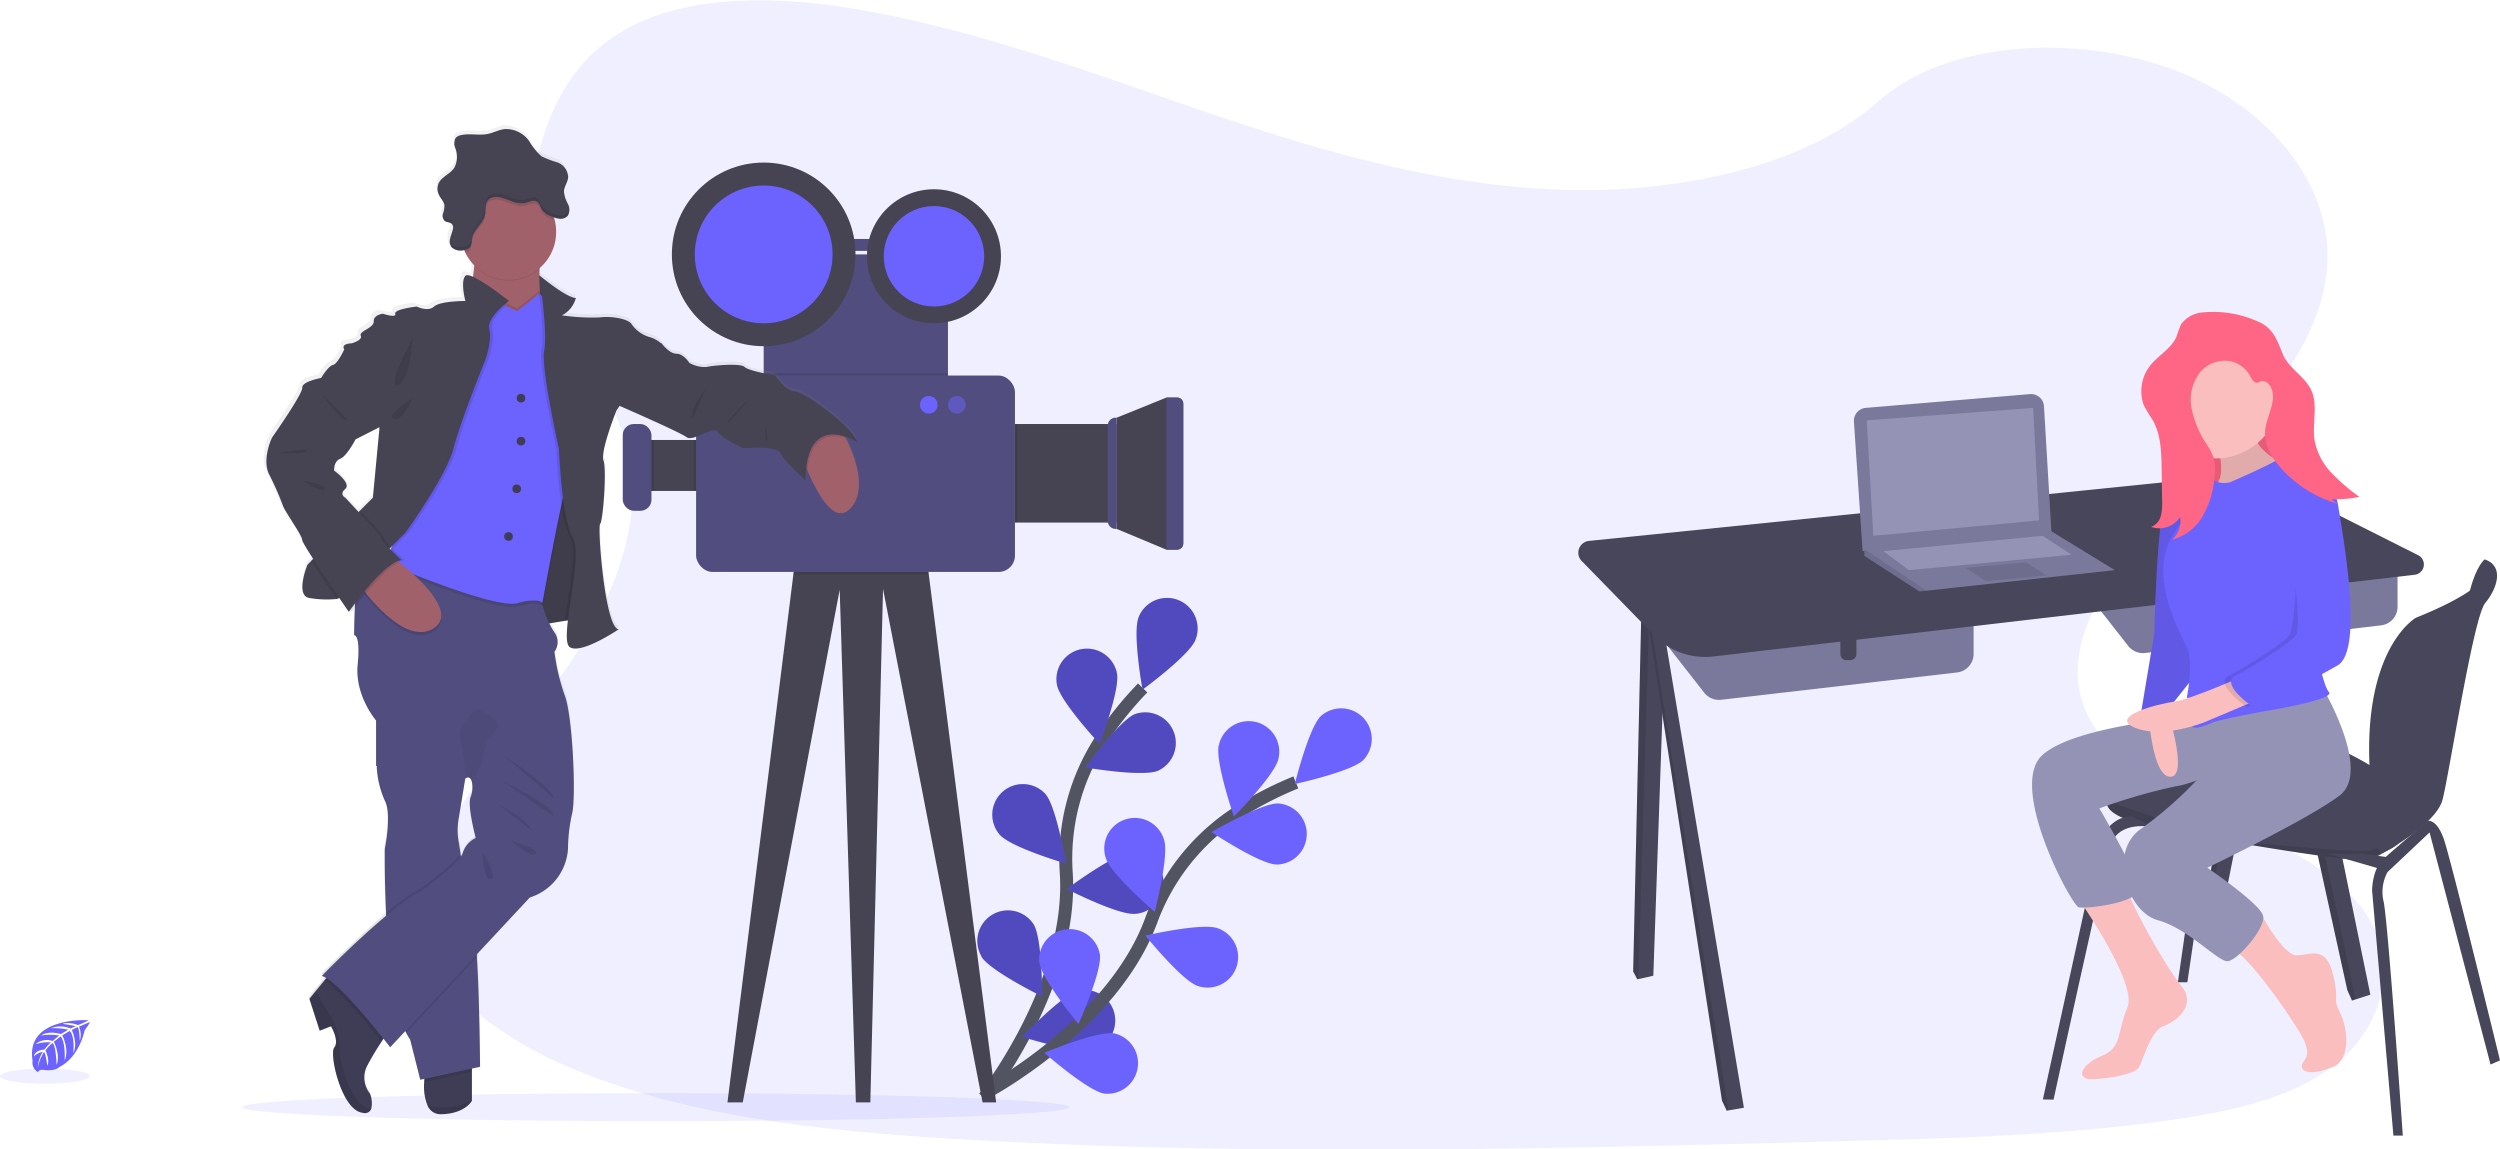 <svg id="Layer_1" data-name="Layer 1" xmlns="http://www.w3.org/2000/svg" xmlns:xlink="http://www.w3.org/1999/xlink" viewBox="0 0 385.83 177.34"><defs><style>.cls-1,.cls-3,.cls-8{fill:#6c63ff;}.cls-1,.cls-13,.cls-7{opacity:0.1;}.cls-1,.cls-12,.cls-4,.cls-7,.cls-8{isolation:isolate;}.cls-2{fill:none;stroke:#535461;stroke-miterlimit:10;stroke-width:2px;}.cls-4{opacity:0.25;}.cls-5{fill:#464353;}.cls-6{fill:#514e7f;}.cls-8{opacity:0.5;}.cls-9{fill:url(#linear-gradient);}.cls-10{fill:#3f3d56;}.cls-11{fill:#a1616a;}.cls-12{opacity:0.05;}.cls-14{fill:#47465a;}.cls-15{fill:#7a799c;}.cls-16{fill:#9493b6;}.cls-17{fill:#ff6584;}.cls-18{fill:#fbbebe;}</style><linearGradient id="linear-gradient" x1="115.76" y1="-46.16" x2="115.76" y2="106.25" gradientTransform="matrix(1, 0, 0, -1, -24.78, 189.78)" gradientUnits="userSpaceOnUse"><stop offset="0" stop-color="gray" stop-opacity="0.25"/><stop offset="0.54" stop-color="gray" stop-opacity="0.12"/><stop offset="1" stop-color="gray" stop-opacity="0.1"/></linearGradient></defs><title>what-3</title><path class="cls-1" d="M363.91,229l-.87.6a29.26,29.26,0,0,1-3.39,2c-6.16,3.07-13.74,4.57-21.13,5.58-16.58,2.29-33.51,2.74-50.36,3.17-45.54,1.19-91.2,2.37-136.62-.36-17.95-1.08-36.29-2.89-52.56-8.4-2.33-.79-4.61-1.66-6.86-2.61a57.24,57.24,0,0,1-12.5-7.07,26,26,0,0,1-7.81-9.07c-3.43-7.14-1.62-15.17,2.31-22.17a68.8,68.8,0,0,1,5.51-8.14c3-3.94,6.36-7.76,9.41-11.7C99.89,156.72,107,139,97,124.64c-2.88-4.12-7-7.75-9.38-12-3-5.52-2.76-11.64-1.81-17.59.12-.75.27-1.5.39-2.24,1.64-8.82,4.69-18.31,14.11-23.82,9.79-5.71,23.69-5.42,35.85-3.38,18.9,3.18,36.34,9.83,53.94,15.83s36,11.48,55.41,12.07c17.1.53,37-3.38,48.39-13.51,11-9.84,31.73-10.58,46.67-4.64,10.24,4.08,17.89,11.43,21.12,19.69a24.5,24.5,0,0,1,1.4,5.13,22.4,22.4,0,0,1,.26,4.84,21,21,0,0,1-.26,2.36c-2.49,16.31-20.45,29.17-31.37,43.74-5.33,7.12-9.1,15.66-5.43,23.34,5.59,11.69,25.05,15.84,36.8,24.55a26.93,26.93,0,0,1,5.78,5.6C374.5,212.31,372.4,222.77,363.91,229Z" transform="translate(-4.17 -64.22)"/><ellipse class="cls-1" cx="101.2" cy="170.87" rx="63.81" ry="2.17"/><path class="cls-2" d="M156.07,233.64S169.8,216.26,168.73,199a33.57,33.57,0,0,1,5.34-20.55,54.93,54.93,0,0,1,6.45-8.06" transform="translate(-4.17 -64.22)"/><path class="cls-3" d="M179.91,159.46c-1,2.42.59,11.19.59,11.19s7.19-5.25,8.16-7.67a4.72,4.72,0,0,0-8.76-3.52h0Z" transform="translate(-4.17 -64.22)"/><path class="cls-3" d="M167.3,169.94c.5,2.56,6.57,9.07,6.57,9.07s3.18-8.32,2.68-10.87a4.71,4.71,0,0,0-9.25,1.8Z" transform="translate(-4.17 -64.22)"/><path class="cls-3" d="M158.42,193c1.72,2,10.25,4.49,10.25,4.49s-1.45-8.78-3.17-10.74a4.72,4.72,0,0,0-7.08,6.24h0Z" transform="translate(-4.17 -64.22)"/><path class="cls-3" d="M155.63,211.86C157,214.08,165,218,165,218s.05-8.9-1.31-11.12a4.72,4.72,0,0,0-8.07,4.89Z" transform="translate(-4.17 -64.22)"/><path class="cls-3" d="M182.88,183.17c-2.41,1-11.18-.51-11.18-.51s5.2-7.23,7.61-8.22a4.72,4.72,0,0,1,3.57,8.73Z" transform="translate(-4.17 -64.22)"/><path class="cls-3" d="M179.33,205.25c-2.6.22-10.52-3.83-10.52-3.83s7.13-5.34,9.72-5.57a4.72,4.72,0,0,1,1,9.39Z" transform="translate(-4.17 -64.22)"/><path class="cls-3" d="M172.92,226.24c-2.52.66-11-2-11-2s6.12-6.47,8.64-7.13a4.72,4.72,0,0,1,2.37,9.13Z" transform="translate(-4.17 -64.22)"/><path class="cls-4" d="M179.91,159.46c-1,2.42.59,11.19.59,11.19s7.19-5.25,8.16-7.67a4.72,4.72,0,0,0-8.76-3.52h0Z" transform="translate(-4.17 -64.22)"/><path class="cls-4" d="M167.3,169.94c.5,2.56,6.57,9.07,6.57,9.07s3.18-8.32,2.68-10.87a4.71,4.71,0,0,0-9.25,1.8Z" transform="translate(-4.17 -64.22)"/><path class="cls-4" d="M158.42,193c1.72,2,10.25,4.49,10.25,4.49s-1.45-8.78-3.17-10.74a4.72,4.72,0,0,0-7.08,6.24h0Z" transform="translate(-4.17 -64.22)"/><path class="cls-4" d="M155.63,211.86C157,214.08,165,218,165,218s.05-8.9-1.31-11.12a4.72,4.72,0,0,0-8.07,4.89Z" transform="translate(-4.17 -64.22)"/><path class="cls-4" d="M182.88,183.17c-2.41,1-11.18-.51-11.18-.51s5.2-7.23,7.61-8.22a4.72,4.72,0,0,1,3.57,8.73Z" transform="translate(-4.17 -64.22)"/><path class="cls-4" d="M179.33,205.25c-2.6.22-10.52-3.83-10.52-3.83s7.13-5.34,9.72-5.57a4.72,4.72,0,0,1,1,9.39Z" transform="translate(-4.17 -64.22)"/><path class="cls-4" d="M172.92,226.24c-2.52.66-11-2-11-2s6.12-6.47,8.64-7.13a4.72,4.72,0,0,1,2.37,9.13Z" transform="translate(-4.17 -64.22)"/><path class="cls-2" d="M156.19,232.92s19.59-10.33,25.62-26.57A33.68,33.68,0,0,1,195,189.72a56.39,56.39,0,0,1,9.16-4.75" transform="translate(-4.17 -64.22)"/><path class="cls-3" d="M208,174.76c-1.86,1.81-4,10.46-4,10.46s8.7-1.89,10.57-3.7a4.72,4.72,0,0,0-6.58-6.76Z" transform="translate(-4.17 -64.22)"/><path class="cls-3" d="M192.26,179.23c-.58,2.54,2.34,11,2.34,11s6.28-6.32,6.86-8.86a4.71,4.71,0,0,0-9.15-2.28c0,.06,0,.12,0,.18Z" transform="translate(-4.17 -64.22)"/><path class="cls-3" d="M174.84,196.67c.78,2.48,7.54,8.28,7.54,8.28s2.24-8.62,1.45-11.1a4.71,4.71,0,0,0-9.05,2.63l.06.21Z" transform="translate(-4.17 -64.22)"/><path class="cls-3" d="M164.61,212.83c.35,2.58,6,9.43,6,9.43s3.65-8.12,3.31-10.7a4.72,4.72,0,0,0-9.35,1.27Z" transform="translate(-4.17 -64.22)"/><path class="cls-3" d="M201.14,197.64c-2.6-.08-10-5-10-5s7.69-4.49,10.29-4.42a4.72,4.72,0,0,1-.27,9.43Z" transform="translate(-4.17 -64.22)"/><path class="cls-3" d="M189,216.38c-2.46-.85-8.06-7.77-8.06-7.77s8.67-2,11.14-1.14a4.71,4.71,0,0,1-3.08,8.91Z" transform="translate(-4.17 -64.22)"/><path class="cls-3" d="M174.6,233c-2.57-.42-9.26-6.3-9.26-6.3s8.21-3.43,10.78-3A4.72,4.72,0,0,1,174.6,233Z" transform="translate(-4.17 -64.22)"/><polygon class="cls-5" points="153.74 170.14 151.64 170.14 136.28 90.88 134.32 170.14 132.09 170.14 129.59 91.01 114.63 170.14 112.27 170.14 122.44 88.67 122.77 86.02 142.72 83.79 143.34 88.67 153.74 170.14"/><rect class="cls-5" x="98.67" y="67.9" width="12.7" height="7.87"/><path class="cls-5" d="M176.51,128.68l7.67-3.1h1.69a.92.92,0,0,1,.92.92v21.62a.93.93,0,0,1-.92.93h-1.69l-7.67-3.2Z" transform="translate(-4.17 -64.22)"/><rect class="cls-5" x="156.64" y="65.44" width="15.7" height="15.21"/><rect class="cls-6" x="129.39" y="36.88" width="10.11" height="1.84"/><rect class="cls-6" x="117.86" y="39.26" width="28.44" height="20.77"/><rect class="cls-7" x="117.86" y="57.57" width="28.44" height="2.46"/><rect class="cls-7" x="156.4" y="65.44" width="0.64" height="15.21"/><rect class="cls-7" x="107.03" y="67.9" width="4.33" height="7.87"/><polygon class="cls-7" points="143.34 88.67 122.44 88.67 122.77 86.02 142.72 83.79 143.34 88.67"/><rect class="cls-6" x="107.43" y="57.96" width="49.21" height="30.31" rx="2.53"/><path class="cls-6" d="M176.36,128.68h.15v17.17h-.15a1.23,1.23,0,0,1-1.23-1.23h0V129.91A1.23,1.23,0,0,1,176.36,128.68Z" transform="translate(-4.17 -64.22)"/><path class="cls-6" d="M184.18,125.58h1.6a1,1,0,0,1,1,1v21.45a1,1,0,0,1-1,1h-1.6V125.58Z" transform="translate(-4.17 -64.22)"/><rect class="cls-7" x="98.67" y="67.9" width="2.26" height="7.87"/><rect class="cls-6" x="96.11" y="65.44" width="4.43" height="13.39" rx="1.7"/><circle class="cls-5" cx="117.86" cy="39.26" r="14.17"/><circle class="cls-3" cx="117.86" cy="39.26" r="10.63"/><circle class="cls-5" cx="144.14" cy="39.55" r="10.34"/><circle class="cls-3" cx="144.14" cy="39.55" r="7.75"/><circle class="cls-3" cx="143.34" cy="62.47" r="1.36"/><circle class="cls-8" cx="147.67" cy="62.47" r="1.36"/><path class="cls-9" d="M134.71,131.39l-.1-.19a8.09,8.09,0,0,1,1.72.79c-.24-2.06-8.13-7.84-9.55-7.84s-3-2.45-3-2.45-4.1-.63-4.73-1.3-4.89-.28-5.92,0a4.89,4.89,0,0,1-2.6-.63s-.87-1.42-2-1.42-2.28-1.58-2.28-1.58a4.88,4.88,0,0,0-2-1.11,5.11,5.11,0,0,1-2.68-2c-.56-.79-3.32-1.18-4.89-.94a34.4,34.4,0,0,1-5.84-.33A4.19,4.19,0,0,0,93,109.68c-1.55-.08-5.63-3.5-5.63-3.5s.17,1.1.36,2.65l-.26-.34,0,0a26.12,26.12,0,0,1,0-3.31,2.28,2.28,0,0,1,0-.26,7.39,7.39,0,0,0,2.31-7.26l-.15-.53a3.4,3.4,0,0,0,.94.23h.17a1.36,1.36,0,0,0,1-.45h0l.12-.18a.05.05,0,0,1,0,0,1.34,1.34,0,0,0,.07-.18.17.17,0,0,0,0-.07.4.4,0,0,0,0-.15v-.21a2.92,2.92,0,0,0-.23-1.06,4.58,4.58,0,0,1-.58-1.87.78.78,0,0,1,0-.16,7.55,7.55,0,0,1,.5-1.5v0l.06-.22a.25.25,0,0,1,0-.07,2.06,2.06,0,0,0,0-.26v0a2.49,2.49,0,0,0-1.64-2.25,16,16,0,0,1-2.47-1,9.32,9.32,0,0,1-1.94-2.32A4.45,4.45,0,0,0,82,83.55c-.9.11-1.72.58-2.61.76-1.35.28-2.79-.13-4.14.19a1.42,1.42,0,0,0-.84.47,1,1,0,0,0-.17.43h0a1.55,1.55,0,0,0,0,.43h0c0,.14,0,.27.07.41l0,.08s0,0,0,.08l0,.17c0,.09,0,.18.07.28v0l.06.29h0a4.36,4.36,0,0,1,.07.62h0a2.84,2.84,0,0,1-.36,1.69c-.59.94-1.85,1.36-2.39,2.35a2.1,2.1,0,0,0-.24.77h0a2.44,2.44,0,0,0,0,.27v0a1,1,0,0,0,0,.24v.06a1.6,1.6,0,0,0,.05.21.14.14,0,0,0,0,.06,1.17,1.17,0,0,0,.09.24h0c.25.53.73,1,.83,1.54h0a.11.11,0,0,0,0,0,3.72,3.72,0,0,1-.21,1.27l0,.16h0v.53a.29.29,0,0,0,0,.09l0,.06a.2.2,0,0,0,0,.08l0,.06.06.08,0,0,.11.1c.32.23.83.17,1.1.47l.08.12v0a.5.5,0,0,1,.05.13h0a1.63,1.63,0,0,1,0,.54c-.1.47-.3.9-.41,1.37a2.7,2.7,0,0,0,0,.28h0a.27.27,0,0,1,0,.13V101a.55.55,0,0,0,0,.18c0,.06,0,.06,0,.08l0,.07a.29.29,0,0,0,0,.09l0,.06,0,.1s0,0,0,0a.51.51,0,0,0,.09.13,1.46,1.46,0,0,0,1.25.52,4,4,0,0,0,.84-.09c.06.14.12.29.19.43a7.24,7.24,0,0,0,1.33,1.87,1.5,1.5,0,0,1,0,.22c0,.54-.12,1.12-.2,1.71-.61-.29-1.08-.39-1.27-.19-.79.87,0,3.88,0,3.88s-3.87,0-4.82.86-2.68,0-2.68,0-3.55.4-3.31,1.11-1.89,0-1.89,0-1.5.16-1.42,1.19-2.29,1.5-2,2.21-1.42,1.18-1.42,1.18-1.73-.07-1.1,1h0s-1,2.22-1.73,2.37-1.82,2-1.82,2-3,.56-2.9,1.51-4.67,7.74-4.67,7.74-1.58,3.25-.48,5.62a44.57,44.57,0,0,1,2.13,4.83c.24.86,3.11,4.69,3.08,5.4A17,17,0,0,0,52.5,150l-.28.29-.62.65s-2,4.9.39,5.14a15.39,15.39,0,0,0,4.16.14,1.28,1.28,0,0,0,.34-.14l0,0c.87,1.28,1.48,2.16,1.48,2.16l.23-.34.24.34.51-.71c-.1,2.15-.12,4.27-.12,4.27s1-.16.56,4.59S62.25,175,62.25,175v7h0s0,.18,0,.47a14.44,14.44,0,0,0,1.23,5c1.1,2.06,0,7.44,0,7.44s-.08,4.38.19,9.86c0,.14,0,.3,0,.45-4.78,4-9.92,9.3-9.92,9.3a2.41,2.41,0,0,1,.71.32l-.28.37-1.31,1.6h0l-1,1.25h0L53.51,223l1.75-.68a5.39,5.39,0,0,1,.75,2.75,1.24,1.24,0,0,1-.24.55.72.72,0,0,0-.12.27c-.46,1.79,1.44,9.47,4.47,9.8a1.05,1.05,0,0,0,1.35-.58,4,4,0,0,0-.2-2.38,3.94,3.94,0,0,1-.56-4c.6-1.21,1.6-2.84,2.33-4l.3-.48c.65.82,1,1.35,1,1.35l2.32-2.5.15.31a9.12,9.12,0,0,0,.6,1L69,230.67l.64-.14c0,.15,0,.31,0,.47a7.83,7.83,0,0,0,.52,3.62,2.16,2.16,0,0,0,2.12,1.32c3.66-.09,4.73-2.07,4.73-2.07v-5l1.26-.28s-.09-10.92-.42-17c0-.14,0-.27,0-.4v-.05l8.1-8.71.63-.25a8.42,8.42,0,0,0,5.28-7.36,25.26,25.26,0,0,1,.63-5.37c.63-2.46.08-15.19-1.1-18.35a32.53,32.53,0,0,1-1.58-6.73,2.56,2.56,0,0,0,0-3A6.52,6.52,0,0,1,89,160l1.54-.25.89-.15.47-.08c-.23,2.09-.27,3.7.29,4.08,1.74,1.19,7.57-2.77,7.57-2.77-2.13,0-3.31-15.89-2.88-16.29s1.08-8.36.52-9.78,2-7.76,2-7.76l.39-.58h0s9.31,4.06,10.34,4.84,4.26-1.89,4.81-.86,4,2.58,4,2.58,5.13-.52,5.68.74,3.87,4.24,3.87,4.24a16,16,0,0,1,.13-2.08c.06.16.13.33.2.49,1.57,3.72,4.19,8.43,6.61,5.9C138.14,139.39,136.05,134.07,134.71,131.39Zm-70.17,16.8v0h0ZM62.7,130l-1,10.58-2,2-.24.25-2-2.22s-1-.47,0-1.34-1.73-2.84-1.73-2.84-.08-1.42.94-1.82,2.37-3,2.37-3l3.71-1.9h0Zm13.2,54.16a1.3,1.3,0,0,1,.23-.18c.45-.25.73,0,.88.51a4.12,4.12,0,0,1-.17,2.43c-.55,1.27.79,6.33.79,6.33a3.84,3.84,0,0,0-2,2.29,1.64,1.64,0,0,1-.24.52l-.06-.38c-.15-.95-.23-1.56-.23-1.56a9.91,9.91,0,0,1-.16-3.72c.25-1.52.75-4.61.94-5.78,0-.28.08-.45.08-.47Z" transform="translate(-4.17 -64.22)"/><path class="cls-5" d="M86.9,107.05l.51-.34,1.44,3-.55.65H86.62s.06-1.65.1-1.71S86.9,107.05,86.9,107.05Z" transform="translate(-4.17 -64.22)"/><path class="cls-10" d="M77,227.6v6.51s-1.06,2-4.73,2.07a2.16,2.16,0,0,1-2.11-1.32,7.81,7.81,0,0,1-.52-3.61,13.31,13.31,0,0,1,.17-1.67Z" transform="translate(-4.17 -64.22)"/><path class="cls-7" d="M77,227.6v2l-7.36,1.64a13.31,13.31,0,0,1,.17-1.67Z" transform="translate(-4.17 -64.22)"/><path class="cls-6" d="M78.26,228.86l-9.23,2-1.57-6.23a6.79,6.79,0,0,1-.6-1c-.11-.2-.2-.41-.3-.63-1.72-3.93-2.48-11-2.81-17.05,0-.31,0-.61,0-.91-.26-5.46-.19-9.83-.19-9.83s1.11-5.37,0-7.42a14.49,14.49,0,0,1-1.23-5c0-.3,0-.47,0-.47l.17-.45.7-1.84h7.65l4.45,3.76.68.58-.08.47c-.19,1.17-.7,4.26-.95,5.77A10.3,10.3,0,0,0,75,194.4s.1.6.24,1.55c0,.24.08.49.12.76.57,3.5,1.63,9.89,2.08,11.41a17.62,17.62,0,0,1,.32,2.89c0,.29,0,.58,0,.89C78.17,218,78.26,228.86,78.26,228.86Z" transform="translate(-4.17 -64.22)"/><path class="cls-7" d="M77,234v.07s-1.06,2-4.73,2.07a2.16,2.16,0,0,1-2.11-1.32A9.19,9.19,0,0,0,77,234Z" transform="translate(-4.17 -64.22)"/><path class="cls-11" d="M135.38,142.71c-2.43,2.53-5-2.17-6.61-5.88-.88-2.08-1.44-3.86-1.44-3.86l6.48-2.74s.4.63.9,1.63C136.05,134.54,138.14,139.84,135.38,142.71Z" transform="translate(-4.17 -64.22)"/><path class="cls-11" d="M87.44,105.74a29.89,29.89,0,0,0,.53,7s-13.18,1.42-12-.63c.69-1.21,1.14-4.38,1.39-6.81.18-1.71.26-3.06.26-3.06s12.63-5,10.73-.78A12.62,12.62,0,0,0,87.44,105.74Z" transform="translate(-4.17 -64.22)"/><polygon class="cls-5" points="84.39 75.42 82.62 96.56 90.74 95.22 89.32 77.78 89.8 73.13 84.39 75.42"/><polygon class="cls-7" points="90.74 95.25 87.22 95.83 82.62 96.59 82.94 92.73 84.39 75.45 86.23 74.67 87.54 74.12 89.8 73.16 89.32 77.82 90.74 95.25"/><path class="cls-10" d="M60.7,229a4,4,0,0,0,.56,4,4,4,0,0,1,.2,2.36,1.06,1.06,0,0,1-1.35.59c-3.22-.36-5.18-9.05-4.35-10.05s-.5-3.29-.5-3.29l-1.75.68-1.59-4.91,1-1.24,1.31-1.6.88-1.09,8.82,9.2s-.38.56-.9,1.38C62.31,226.11,61.31,227.75,60.7,229Z" transform="translate(-4.17 -64.22)"/><path class="cls-7" d="M77.85,211.89l-11,11.79c-1.93-3.76-2.76-11.31-3.11-17.69a29.82,29.82,0,0,1,5.52-3.87s5.06-3.67,6.13-5.42c.56,3.5,1.62,9.88,2.08,11.41A25.79,25.79,0,0,1,77.85,211.89Z" transform="translate(-4.17 -64.22)"/><polygon class="cls-7" points="71.05 119.65 58.26 117.73 58.95 115.89 66.6 115.89 71.05 119.65"/><path class="cls-7" d="M77.8,211,66.57,223.05c-1.73-3.93-2.49-11-2.82-17.05,0-.31,0-.61,0-.91a31.26,31.26,0,0,1,5.57-3.92s4.72-3.41,6-5.23c0,.24.07.49.12.76.56,3.5,1.62,9.89,2.08,11.41A18.86,18.86,0,0,1,77.8,211Z" transform="translate(-4.17 -64.22)"/><path class="cls-7" d="M63.93,223.6s-.38.57-.9,1.38c-1.88-2.38-6.34-7.85-8.8-9.49l.88-1.09Z" transform="translate(-4.17 -64.22)"/><path class="cls-6" d="M92.46,189.81a25.14,25.14,0,0,0-.63,5.36,8.4,8.4,0,0,1-5.28,7.34l-.63.24-21.53,23.1s-8-10.41-10.57-11c0,0,10.49-10.81,15.46-13.18,0,0,6-4.34,6.31-5.84a3.84,3.84,0,0,1,2-2.28s-1.34-5-.79-6.32a4.08,4.08,0,0,0,.17-2.42c-.15-.47-.43-.76-.87-.51a1.46,1.46,0,0,0-.24.17l-13.65-2.05v-7s-3.31-3.86-2.84-8.6-.55-4.57-.55-4.57.05-8,.72-8.66,7.16-3.73,7.16-3.73l20.31,3.61.84,3.89a13.28,13.28,0,0,0,1.89,4.46,2.55,2.55,0,0,1,0,3,32.49,32.49,0,0,0,1.58,6.71C92.56,174.67,93.1,187.36,92.46,189.81Z" transform="translate(-4.17 -64.22)"/><path class="cls-7" d="M88.36,101.46a12.67,12.67,0,0,0-.92,4.28,7.33,7.33,0,0,1-10.07-.44c.18-1.71.26-3.06.26-3.06S90.26,97.2,88.36,101.46Z" transform="translate(-4.17 -64.22)"/><path class="cls-11" d="M90,100a7.37,7.37,0,1,1-.21-1.72A7.1,7.1,0,0,1,90,100Z" transform="translate(-4.17 -64.22)"/><path class="cls-7" d="M84,112.74s-5.27-2.45-5.6-2.77-11.27,27.77-11.27,27.77l-3.07,14s16.41,7,20,6.07,3.86,0,3.86,0,3.63-20.35,4.81-22.17-1.1-20.27-1.1-20.27L87.51,110Z" transform="translate(-4.17 -64.22)"/><path class="cls-7" d="M84,111.79s-5.27-2.45-5.6-2.76S67.15,136.8,67.15,136.8l-3.07,14s16.41,7,20,6.07,3.86,0,3.86,0,3.63-20.35,4.81-22.16-1.1-20.28-1.1-20.28L87.51,109Z" transform="translate(-4.17 -64.22)"/><path class="cls-3" d="M92.7,135.14a15.74,15.74,0,0,0-1,3.16c-.28,1.13-.59,2.47-.9,3.92-1.39,6.51-2.92,15.09-2.92,15.09s-.1-.29-.78-.39a8,8,0,0,0-3.08.39c-3.55.95-20-6.08-20-6.08l.47-2.13,2.61-11.83s11-28.08,11.28-27.77a41.54,41.54,0,0,0,3.8,1.92c1,.48,1.8.84,1.8.84l3.31-2.62.19-.14,4.08,5.37S93.88,133.32,92.7,135.14Z" transform="translate(-4.17 -64.22)"/><path class="cls-7" d="M80.16,115c.47,1.82-.63,4.82-.63,4.82s-3.79,9.31-4.89,13.61-7.43,13-7.43,13L65,148.65l-.45.45,2.61-11.84s11-28.08,11.28-27.76a42.4,42.4,0,0,0,3.8,1.91C81.25,112.3,79.84,113.82,80.16,115Z" transform="translate(-4.17 -64.22)"/><path class="cls-5" d="M79.68,115c.48,1.82-.63,4.82-.63,4.82s-3.78,9.31-4.89,13.61-7.42,13-7.42,13l-2.23,2.23c-.16.15-.32.31-.47.47-2.54,2.53-6.11,6.07-7.22,7.1l-.32.29a1.43,1.43,0,0,1-.34.14,15.39,15.39,0,0,1-4.16-.14c-2.37-.24-.39-5.13-.39-5.13l.62-.64.57-.59,6.44-6.63.48-.5,2-2,1-10.56,0-.25L62,128.49c-1.21-2.77-3.57-8.11-4.44-9.84l-.23-.44,0,0c-.64-1,1.1-1,1.1-1s1.74-.47,1.42-1.18,2.05-1.18,2-2.21,1.42-1.18,1.42-1.18,2.13.71,1.9,0,3.31-1.11,3.31-1.11,1.73.87,2.68,0,4.83-.86,4.83-.86-.79-3,0-3.87,6.74,3.87,6.74,3.87S79.21,113.21,79.68,115Z" transform="translate(-4.17 -64.22)"/><path class="cls-7" d="M60,155.41s6.55,9.23,11.13,6.24-6.16-10.81-6.16-10.81Z" transform="translate(-4.17 -64.22)"/><path class="cls-11" d="M60,154.94s6.55,9.23,11.13,6.23-6.16-10.81-6.16-10.81Z" transform="translate(-4.17 -64.22)"/><path class="cls-7" d="M91.38,160c.5-4.36,2-10.9.77-12.89a15.71,15.71,0,0,1-1.34-4.91c-.17-1.11-.3-2.27-.41-3.36-.29-2.92-.38-5.41-.38-5.41s-2.84-12.67-2.29-15.27c.35-1.63,0-5.71-.4-8.54l.18-.14,4.09,5.37s2.28,18.46,1.1,20.27a15.74,15.74,0,0,0-1,3.16l2.25-.94L93.49,142l1.42,17.44Z" transform="translate(-4.17 -64.22)"/><path class="cls-5" d="M87.41,106.71s4.08,3.42,5.63,3.5a4.18,4.18,0,0,1-2.15,2.68,32.63,32.63,0,0,0,5.84.32c1.57-.24,4.33.16,4.89,1a5.12,5.12,0,0,0,2.69,2,4.79,4.79,0,0,1,2,1.1l-7,10.26s-2.52,6.31-2,7.73-.08,9.39-.52,9.78.75,16.25,2.88,16.25c0,0-5.83,3.95-7.57,2.76s2.21-14,.47-16.88-2.13-13.68-2.13-13.68-2.84-12.67-2.28-15.27S87.41,106.71,87.41,106.71Z" transform="translate(-4.17 -64.22)"/><path class="cls-7" d="M134.71,131.86c-2.11-.66-5.34-.67-5.94,5-.88-2.09-1.44-3.86-1.44-3.86l6.48-2.74S134.21,130.86,134.71,131.86Z" transform="translate(-4.17 -64.22)"/><path class="cls-5" d="M102.42,116.76l3.87.47s1.18,1.58,2.28,1.58,2,1.42,2,1.42a4.81,4.81,0,0,0,2.61.63c1-.24,5.28-.63,5.91,0s4.74,1.3,4.74,1.3,1.57,2.45,3,2.45,9.31,5.76,9.55,7.81c0,0-7.81-5-7.89,5.95,0,0-3.31-3-3.87-4.22s-5.68-.74-5.68-.74-3.47-1.54-4-2.57-3.79,1.63-4.81.85-10.34-4.83-10.34-4.83l-2.88-5.41Z" transform="translate(-4.17 -64.22)"/><circle class="cls-10" cx="80.41" cy="61.45" r="0.67"/><circle class="cls-10" cx="79.74" cy="75.44" r="0.67"/><circle class="cls-10" cx="80.41" cy="68.08" r="0.67"/><circle class="cls-10" cx="78.48" cy="82.8" r="0.67"/><path class="cls-7" d="M61.47,235.32c-.32.93-1.35.59-1.35.59-3.22-.36-5.17-9-4.35-10s-.51-3.3-.51-3.3l-1.75.68-1.59-4.91,1-1.24c1,1.74,2.44,4.24,2.78,4.88a8.86,8.86,0,0,1,.89,4.26C56.54,227.77,58.32,235.13,61.47,235.32Z" transform="translate(-4.17 -64.22)"/><path class="cls-7" d="M89.77,98.24c-.16,0-.32-.12-.47-.18a3,3,0,0,1-1.44-1c-.3-.44-.4-1.06-.87-1.31s-1.18.1-1.77.24a3.7,3.7,0,0,1-2.09-.28c-1-.37-2.42-1.06-3.45-.35-.81.55-.5,1.71-.7,2.55-.32,1.29-1.69,2.13-2,3.43-.12.57,0,1.28-.51,1.63a1.08,1.08,0,0,1-.45.2,7.34,7.34,0,0,1,13.16-6.49,7.46,7.46,0,0,1,.55,1.52Z" transform="translate(-4.17 -64.22)"/><path class="cls-5" d="M83.12,95.28a3.72,3.72,0,0,0,2.1.28c.59-.14,1.23-.53,1.76-.24s.57.87.87,1.31a3,3,0,0,0,1.44,1,4.13,4.13,0,0,0,1.29.36,1.49,1.49,0,0,0,1.21-.46,1.88,1.88,0,0,0,0-1.88,4.58,4.58,0,0,1-.58-1.87c0-.78.6-1.46.64-2.24a2.49,2.49,0,0,0-1.64-2.25,16,16,0,0,1-2.47-.95A9.41,9.41,0,0,1,85.84,86a4.39,4.39,0,0,0-3.78-1.86c-.9.1-1.71.57-2.61.75-1.35.28-2.79-.13-4.14.19a1.41,1.41,0,0,0-.84.46,1.86,1.86,0,0,0,0,1.6,3.72,3.72,0,0,1-.15,2.9c-.59,1-1.85,1.37-2.4,2.35a2.09,2.09,0,0,0,0,1.9c.26.54.76,1,.84,1.58a3.72,3.72,0,0,1-.21,1.27,1.13,1.13,0,0,0,.28,1.19c.35.23.83.17,1.1.47a.94.94,0,0,1,.13.81c-.1.48-.3.9-.41,1.37a1.67,1.67,0,0,0,.19,1.36,2,2,0,0,0,2.13.42,1.36,1.36,0,0,0,.6-.24c.47-.35.39-1.06.5-1.63.26-1.3,1.63-2.15,1.95-3.44.21-.83-.11-2,.7-2.54C80.7,94.22,82.11,94.91,83.12,95.28Z" transform="translate(-4.17 -64.22)"/><path class="cls-7" d="M82,180.89s7.43,4.74,7.67,6.55Z" transform="translate(-4.17 -64.22)"/><path class="cls-7" d="M81.59,184.68s8.52,4.1,8,5.52Z" transform="translate(-4.17 -64.22)"/><path class="cls-7" d="M81,188.31s4.81,2.52,5.12,4Z" transform="translate(-4.17 -64.22)"/><path class="cls-7" d="M83.08,194s3.15,2.76,3.78,2S83.08,194,83.08,194Z" transform="translate(-4.17 -64.22)"/><path class="cls-7" d="M78.66,195.73s2.46,3.94,1.27,4.18S78.66,195.73,78.66,195.73Z" transform="translate(-4.17 -64.22)"/><path class="cls-7" d="M67.86,125.67s-4.18,2.53-2.92,3.16S67.86,125.67,67.86,125.67Z" transform="translate(-4.17 -64.22)"/><path class="cls-7" d="M67.86,116.36s-4.26,7.81-2.28,7.26S67.86,116.36,67.86,116.36Z" transform="translate(-4.17 -64.22)"/><path class="cls-7" d="M113.13,124.17s-2.6,3.07-2.13,4.74Z" transform="translate(-4.17 -64.22)"/><path class="cls-7" d="M119.93,125.67s-3.91,3.47-3.33,3.87Z" transform="translate(-4.17 -64.22)"/><path class="cls-7" d="M122.36,129.94s-.39,2.28.24,2.36Z" transform="translate(-4.17 -64.22)"/><path class="cls-12" d="M79.72,178.07c-1,1.3-1,3.61-1.46,4.56-.24.52-.8,1.42-1.25,2.15-.14-.48-.43-.76-.87-.51-.29-2.17-.81-5.92-1-6.67-.24-1.07,2.36-3.91,2.36-3.91s2.55.54,3.2,1.84S80.73,176.77,79.72,178.07Z" transform="translate(-4.17 -64.22)"/><path class="cls-7" d="M66.59,150.68c-2.84.39-8.13,8-8.13,8l-1.65-2.42c-1.21-1.79-2.84-4.22-4-6.07L59.72,143,61,144.37s2.45,2.44,2.45,2.92a4.57,4.57,0,0,0,1.07,1.36C65.42,149.6,66.59,150.68,66.59,150.68Z" transform="translate(-4.17 -64.22)"/><path class="cls-7" d="M57.53,118.65l-.23-.44,3.05.21L62,128.48C60.76,125.72,58.4,120.38,57.53,118.65Z" transform="translate(-4.17 -64.22)"/><path class="cls-7" d="M64,149.13c-2.54,2.52-6.1,6.06-7.22,7.1a3.1,3.1,0,0,1-.32.28,1,1,0,0,1-.33.15c-1.12-1.64-2.71-4-3.94-5.92l.57-.59,6.45-6.63.8.86s2.45,2.44,2.45,2.92A7.44,7.44,0,0,0,64,149.13Z" transform="translate(-4.17 -64.22)"/><path class="cls-5" d="M60.83,118.42l-3.55-.24s-1,2.21-1.73,2.37-1.82,2-1.82,2-3,.55-2.91,1.5-4.67,7.71-4.67,7.71-1.58,3.25-.47,5.62a45.17,45.17,0,0,1,2.13,4.81c.24.87,3,4.65,3,5.36S58,158.65,58,158.65s5.28-7.58,8.12-8c0,0-3.15-2.92-3.15-3.39s-2.43-2.92-2.43-2.92l-3.08-3.31s-1-.48,0-1.35-1.73-2.84-1.73-2.84-.08-1.42.94-1.81,2.37-3,2.37-3l3.71-1.89Z" transform="translate(-4.17 -64.22)"/><path class="cls-7" d="M47.27,134.11s4.26-.86,4.34-.31S47.27,134.11,47.27,134.11Z" transform="translate(-4.17 -64.22)"/><path class="cls-7" d="M50.82,138.41s3.62.48,3.46,1.25S50.82,138.41,50.82,138.41Z" transform="translate(-4.17 -64.22)"/><path class="cls-7" d="M53.81,125s3.47,4.92,3.94,3.9Z" transform="translate(-4.17 -64.22)"/><g class="cls-13"><path d="M74.67,88.38a5.4,5.4,0,0,0-.21-1.7A5.62,5.62,0,0,1,74.3,86a2.79,2.79,0,0,0,.16,1.18A6.33,6.33,0,0,1,74.67,88.38Z" transform="translate(-4.17 -64.22)"/><path d="M91.27,93.58c.09-.71.58-1.35.62-2.08a1.45,1.45,0,0,0,0-.36c-.09.73-.6,1.38-.63,2.13A1.62,1.62,0,0,0,91.27,93.58Z" transform="translate(-4.17 -64.22)"/><path d="M91.79,97a1.46,1.46,0,0,1-1.21.46,4.13,4.13,0,0,1-1.29-.36,3,3,0,0,1-1.44-1c-.3-.44-.4-1-.87-1.31s-1.18.1-1.76.24a3.65,3.65,0,0,1-2.1-.28c-1-.37-2.42-1-3.45-.35-.81.55-.49,1.72-.7,2.55-.32,1.29-1.69,2.13-2,3.43-.11.58,0,1.28-.5,1.64a1.47,1.47,0,0,1-.6.23c-.76.17-1.68.21-2.13-.41a1.25,1.25,0,0,1-.24-.61,1.47,1.47,0,0,0,.24,1.08,2.06,2.06,0,0,0,2.13.42,1.65,1.65,0,0,0,.6-.24c.47-.36.39-1.06.5-1.63.26-1.31,1.63-2.15,2-3.44.21-.83-.11-2,.7-2.54,1-.71,2.44,0,3.45.35a3.72,3.72,0,0,0,2.1.27c.59-.14,1.23-.53,1.76-.23s.57.87.87,1.31a3,3,0,0,0,1.44.94,4.13,4.13,0,0,0,1.29.36,1.45,1.45,0,0,0,1.21-.45A1.41,1.41,0,0,0,92,96.4,1.11,1.11,0,0,1,91.79,97Z" transform="translate(-4.17 -64.22)"/><path d="M72.7,95.4c-.08-.6-.58-1-.84-1.59a2,2,0,0,1-.19-.65,2,2,0,0,0,.19,1.12c.25.53.73,1,.83,1.54A1.48,1.48,0,0,0,72.7,95.4Z" transform="translate(-4.17 -64.22)"/><path d="M74,99.09a.88.88,0,0,0-.14-.75c-.26-.3-.77-.23-1.1-.47a.84.84,0,0,1-.31-.56,1.06,1.06,0,0,0,.31,1c.31.23.84.18,1.1.48A.59.59,0,0,1,74,99.09Z" transform="translate(-4.17 -64.22)"/></g><path class="cls-3" d="M17.84,221.67s-9.79-.59-8.64,6.27a1.67,1.67,0,0,0,.87,1.76s0-.51,1-.34a4.17,4.17,0,0,0,1.06,0,2.21,2.21,0,0,0,1.3-.53h0s2.75-1.14,3.82-5.64c0,0,.79-1,.76-1.23l-1.65.71a3,3,0,0,1,.12,2.18s-.06-2.13-.37-2.09c-.07,0-.86.42-.86.42s1,2.07.23,3.58c0,0,.28-2.56-.54-3.43l-1.16.67s1.14,2.15.36,3.9c0,0,.2-2.68-.6-3.73l-1.06.82s1.07,2.12.42,3.57c0,0-.09-3.13-.65-3.36a6.46,6.46,0,0,0-1.06,1.14s.73,1.54.28,2.35c0,0-.28-2.08-.51-2.09A6.84,6.84,0,0,0,10,229a5,5,0,0,1,.79-2.46,2.9,2.9,0,0,0-1.41.73s.14-1,1.64-1.06a6.77,6.77,0,0,1,1-1.11,6,6,0,0,0-2.38.28,2.67,2.67,0,0,1,2.65-.5l1-.85a8.67,8.67,0,0,0-2.78,0s.95-.81,3.06-.22l1.13-.67a10.43,10.43,0,0,0-2.65-.24,4.07,4.07,0,0,1,3,.05l.82-.37s-1.22-.23-1.58-.27-.38-.14-.38-.14a4.25,4.25,0,0,1,2.29.25A11.07,11.07,0,0,0,17.84,221.67Z" transform="translate(-4.17 -64.22)"/><ellipse class="cls-1" cx="6.93" cy="166.08" rx="6.93" ry="1.17"/><polygon class="cls-14" points="352.48 93.02 343.62 137.43 341.7 137.43 341.49 137.1 340.87 136.15 348.55 94.66 349.71 94.17 352.48 93.02"/><polygon class="cls-7" points="349.71 94.17 341.49 137.1 340.87 136.15 348.55 94.66 349.71 94.17"/><polygon class="cls-14" points="365.82 153.51 363.54 154.24 362.99 154.42 362.26 152.78 349.71 95.57 351.02 95.27 353.76 94.66 365.82 153.51"/><polygon class="cls-7" points="363.54 154.24 362.99 154.42 362.26 152.78 349.71 95.57 351.02 95.27 363.54 154.24"/><polygon class="cls-14" points="257.17 93.02 255.16 150.59 252.85 151.1 252.69 151.13 252.05 149.94 253.33 93.56 254.56 93.39 257.17 93.02"/><polygon class="cls-7" points="254.56 93.39 252.85 151.1 252.69 151.13 252.05 149.94 253.33 93.56 254.56 93.39"/><polygon class="cls-14" points="269.14 170.96 266.76 171.37 266.49 171.42 265.76 169.87 254.15 94.66 254.49 94.56 256.25 94.02 269.14 170.96"/><polygon class="cls-7" points="266.76 171.37 266.49 171.42 265.76 169.87 254.15 94.66 254.49 94.56 266.76 171.37"/><path class="cls-15" d="M323.75,152.58l8.87,11.33a2.91,2.91,0,0,0,2.6,1.09l36.43-4.27a2.88,2.88,0,0,0,2.54-2.86v-8.4Z" transform="translate(-4.17 -64.22)"/><path class="cls-14" d="M353.63,154.4h2.47V158a.92.92,0,0,1-.92.92h-.63a.92.92,0,0,1-.92-.92h0V154.4Z" transform="translate(-4.17 -64.22)"/><path class="cls-15" d="M258.32,159.79l8.87,11.34a2.91,2.91,0,0,0,2.6,1.09L306.22,168a2.88,2.88,0,0,0,2.54-2.86v-8.4Z" transform="translate(-4.17 -64.22)"/><path class="cls-14" d="M288.2,161.62h2.47v3.56a.92.92,0,0,1-.92.92h-.63a.92.92,0,0,1-.92-.92h0v-3.56Z" transform="translate(-4.17 -64.22)"/><path class="cls-14" d="M268.51,165.54l108.35-12.62a1.6,1.6,0,0,0,.54-3L358,140.16a22.34,22.34,0,0,0-12.35-2.27L249.4,147.7a1.84,1.84,0,0,0-1.64,2,1.82,1.82,0,0,0,.51,1.09l11.21,11.5A10.9,10.9,0,0,0,268.51,165.54Z" transform="translate(-4.17 -64.22)"/><path class="cls-14" d="M388.78,151.21l-1.16-.65s-1.25.93-2.27,4.81,1.91,0,1.91,0l1.28-2.65Z" transform="translate(-4.17 -64.22)"/><path class="cls-14" d="M376.38,186.75s-1.18,5.58-1.73,7.13c-.27.76-1.57,1.46-3,2a20.39,20.39,0,0,1-3.94,1c-1.55.18-21.47-2.93-31.16-5-6.52-1.42-7.37-3-7.22-4a1.23,1.23,0,0,1,.37-.71s9.59-6.49,13-9.6,10.06-.64,17.37.64S376.38,186.75,376.38,186.75Z" transform="translate(-4.17 -64.22)"/><path class="cls-14" d="M387.62,150.56s4.48,2.93-10.6,9c0,0-8.19,4.62-7.12,23.66a5.28,5.28,0,0,0,.75,2.41c1.56,2.56,4.89,9-.66,9.84v1.47s10.05-5,11.15-9.33,4.75-28.14,6.58-30.33S390.73,151.57,387.62,150.56Z" transform="translate(-4.17 -64.22)"/><path class="cls-7" d="M371.64,195.87a20.39,20.39,0,0,1-3.94,1c-1.55.18-21.47-2.93-31.16-5-6.52-1.42-7.37-3-7.22-4,4.29,1.47,18.22,6.12,23.21,6.51,5.94.45,17.29,1.73,18.15.86C371,195,371.35,195.31,371.64,195.87Z" transform="translate(-4.17 -64.22)"/><path class="cls-14" d="M319.45,233.9l8.68-39.65s1.56-4.21,5.12-4l3.29,1.65s-5.48-1.28-6.67,2.92-8.77,39.11-8.77,39.11Z" transform="translate(-4.17 -64.22)"/><polygon class="cls-14" points="336.12 151.59 339.59 127.37 341.15 127.37 337.58 151.59 336.12 151.59"/><path class="cls-14" d="M373.55,239.48l-3.29-37.83s0-3.2,1.65-4.75,6.95-6,6.95-6,1.36-.32,2.46,2.79S390,227.87,390,227.87l-1.46.64-9.41-35.82-6.49,6.12a6.44,6.44,0,0,0-.64,4.39c.64,2.1,3,36.28,3,36.28Z" transform="translate(-4.17 -64.22)"/><polygon class="cls-14" points="359.24 131.76 367.47 134.14 369.29 132.4 364.54 131.76 359.24 131.76"/><path class="cls-15" d="M290.29,129.28l1.34,20,29.15-2.84-1.16-19.55a2,2,0,0,0-2.08-1.85h-.05l-25.4,2.13A2,2,0,0,0,290.29,129.28Z" transform="translate(-4.17 -64.22)"/><polygon class="cls-15" points="326.39 87.99 297.33 91.16 296.23 91.28 287.74 85.8 287.74 84.61 316.61 82.01 326.39 87.99"/><polygon class="cls-7" points="297.33 91.16 296.23 91.28 287.74 85.8 287.74 84.73 297.33 91.16"/><polygon class="cls-16" points="288.1 64.87 289.11 82.69 314.69 80.31 313.78 62.95 288.1 64.87"/><polygon class="cls-7" points="303.36 87.62 306.47 89.72 315.88 88.81 312.68 86.8 303.36 87.62"/><polygon class="cls-16" points="290.66 85.06 294.59 87.99 319.72 85.61 315.24 82.69 290.66 85.06"/><rect class="cls-17" x="335.25" y="58.06" width="18.55" height="18.55"/><rect class="cls-7" x="335.25" y="58.06" width="18.55" height="18.55"/><path class="cls-18" d="M345.81,130.87s2.62,7.08,0,8.39,9.38,0,9.38,0l3.38-2.72s-7.64-2.18-6.55-7.2S345.81,130.87,345.81,130.87Z" transform="translate(-4.17 -64.22)"/><path class="cls-7" d="M345.81,130.87s2.62,7.08,0,8.39,9.38,0,9.38,0l3.38-2.72s-7.64-2.18-6.55-7.2S345.81,130.87,345.81,130.87Z" transform="translate(-4.17 -64.22)"/><path class="cls-18" d="M324.33,202s9.81,13.85,8.18,17.66-.77,6.22-4,7.53-4.14,3.7-1.31,3.59,6.55-.87,7.09-1.85,1.85-5.67,3.71-6.32,5.34-3.17,2.83-6.22-8.82-14.3-8.34-15.43S324.33,202,324.33,202Z" transform="translate(-4.17 -64.22)"/><path class="cls-16" d="M344.83,174.59s-20.28,1.31-25.52,6.22S323.89,204,325,204.25s9.6-.66,9.27-3.05-6.1-12.22-6.1-12.22a88.56,88.56,0,0,1,11.66-3.38c4.15-.65,8.72-3.7,8.72-3.7Z" transform="translate(-4.17 -64.22)"/><path class="cls-18" d="M335.56,171.54s.33,12.1,3.38,12.54,0-9.27,0-9.27l-.11-3.71Z" transform="translate(-4.17 -64.22)"/><path class="cls-3" d="M344.83,139.81s-5.67-1.64-6.76,2.72-1.42,19.41-1.42,19.41l-2,12s3.6-1.09,4.36-.55l4.58-5.78Z" transform="translate(-4.17 -64.22)"/><path class="cls-7" d="M344.83,139.81s-5.67-1.64-6.76,2.72-1.42,19.41-1.42,19.41l-2,12s3.6-1.09,4.36-.55l4.58-5.78Z" transform="translate(-4.17 -64.22)"/><path class="cls-18" d="M352.57,204.28s3.82,7.49,6.11,7.38,4.47-1.52,5.56,3-.22,3.27,1.09,5.88,1.52,7.2-1,8.29-4.8,1.2-4.91,0,2.18-1.2-.44-5.45-8.18-12-10.47-12.76S352.57,204.28,352.57,204.28Z" transform="translate(-4.17 -64.22)"/><path class="cls-16" d="M362.49,170.12s7.85,13.08,2.73,16.9-20.39,11.12-20.39,11.12,8.18,5.56,8.61,7.42-3.92,6.87-5.45,7-6-5-10.79-6.32-7.75-10.68-2.51-14.17a58.64,58.64,0,0,0,10.14-9.27l-1.53-8.4Z" transform="translate(-4.17 -64.22)"/><path class="cls-18" d="M355.69,126.49c0,4.63-4.75,8.47-9.39,8.47a8.4,8.4,0,0,1,0-16.8C350.94,118.16,355.69,121.85,355.69,126.49Z" transform="translate(-4.17 -64.22)"/><path class="cls-3" d="M348.43,138.61s7.52-3.27,7.52-3.71,4.36,1,5.34,1.86,1.53.76,2.18,2.5-3.27,18-3.27,18,2.18,12.54,3.38,13.74-9.7,2.95-9.7,2.95-7.2,1.3-8.4,1.85-3.38,1.31-2.94,0,2.29-2.29-.87-3.93c0,0,1.09-5.34,0-7.74s-6.11-11.12-2.08-17.44,5.89-8.62,5.89-8.62A3.09,3.09,0,0,0,348.43,138.61Z" transform="translate(-4.17 -64.22)"/><path class="cls-18" d="M350.82,168.38s-8.5,3.77-11.06,4.12-10.31,2.31-6.05,4.05,10.68-.87,10.68-.87l9.05-3.82Z" transform="translate(-4.17 -64.22)"/><path class="cls-7" d="M360,138.27s3.14-1.51,4,3.83,3.93,22.24,0,24.75-13,6.54-13,6.54-5.34-3.6-2.84-4.91,8.51-5,9.38-6.32,1.75-15.91.23-18.31S360,138.27,360,138.27Z" transform="translate(-4.17 -64.22)"/><path class="cls-3" d="M359.77,137s4.36-.21,5.23,5.13,3.92,22.24,0,24.75a140.39,140.39,0,0,1-13,6.54s-5.34-3.6-2.83-4.91,8.5-5,9.38-6.32-.66-14.94-2.18-17.34S359.77,137,359.77,137Z" transform="translate(-4.17 -64.22)"/><path class="cls-17" d="M344.23,112.43a4.52,4.52,0,0,0-3.45,1.84,16.51,16.51,0,0,0-.69,1.86c-.7,1.68-2.4,2.69-3.63,4a6.38,6.38,0,0,0-1.45,6.59,26.9,26.9,0,0,0,1.41,2.37c1.26,2.24,1.32,4.93,1.36,7.5l.07,5a7.31,7.31,0,0,1-.21,2.29,2.44,2.44,0,0,1-1.49,1.66,3.86,3.86,0,0,0,4.49-1.53,3.94,3.94,0,0,1-1.21,3.49,7.76,7.76,0,0,0,4.73-3.69,14.23,14.23,0,0,0,1.77-5.85,7.65,7.65,0,0,0-.18-3.23,10.34,10.34,0,0,0-1.06-2,15.51,15.51,0,0,1-2.28-5.42,7,7,0,0,1,1.26-5.59,5,5,0,0,1,4-1.83,4.45,4.45,0,0,1,3.71,2.27c.29.55.7,1.29,1.29,1.1l.32-.16c.66-.3,1.41.29,1.7,1,.92,2.09-.77,4.37-.94,6.65-.17,2.12,1,4.12,2.43,5.7a18.74,18.74,0,0,0,9.16,5.63,2.61,2.61,0,0,1-1.33-.82,18.16,18.16,0,0,0,4.29-.36,29,29,0,0,1-4.36-3.76,9.85,9.85,0,0,1-2.57-5.06c-.37-2.55.58-5.32-.51-7.65-1-2.14-3.46-3.34-4.36-5.51s-1.5-4.14-3.92-5.1A16.66,16.66,0,0,0,344.23,112.43Z" transform="translate(-4.17 -64.22)"/></svg>
